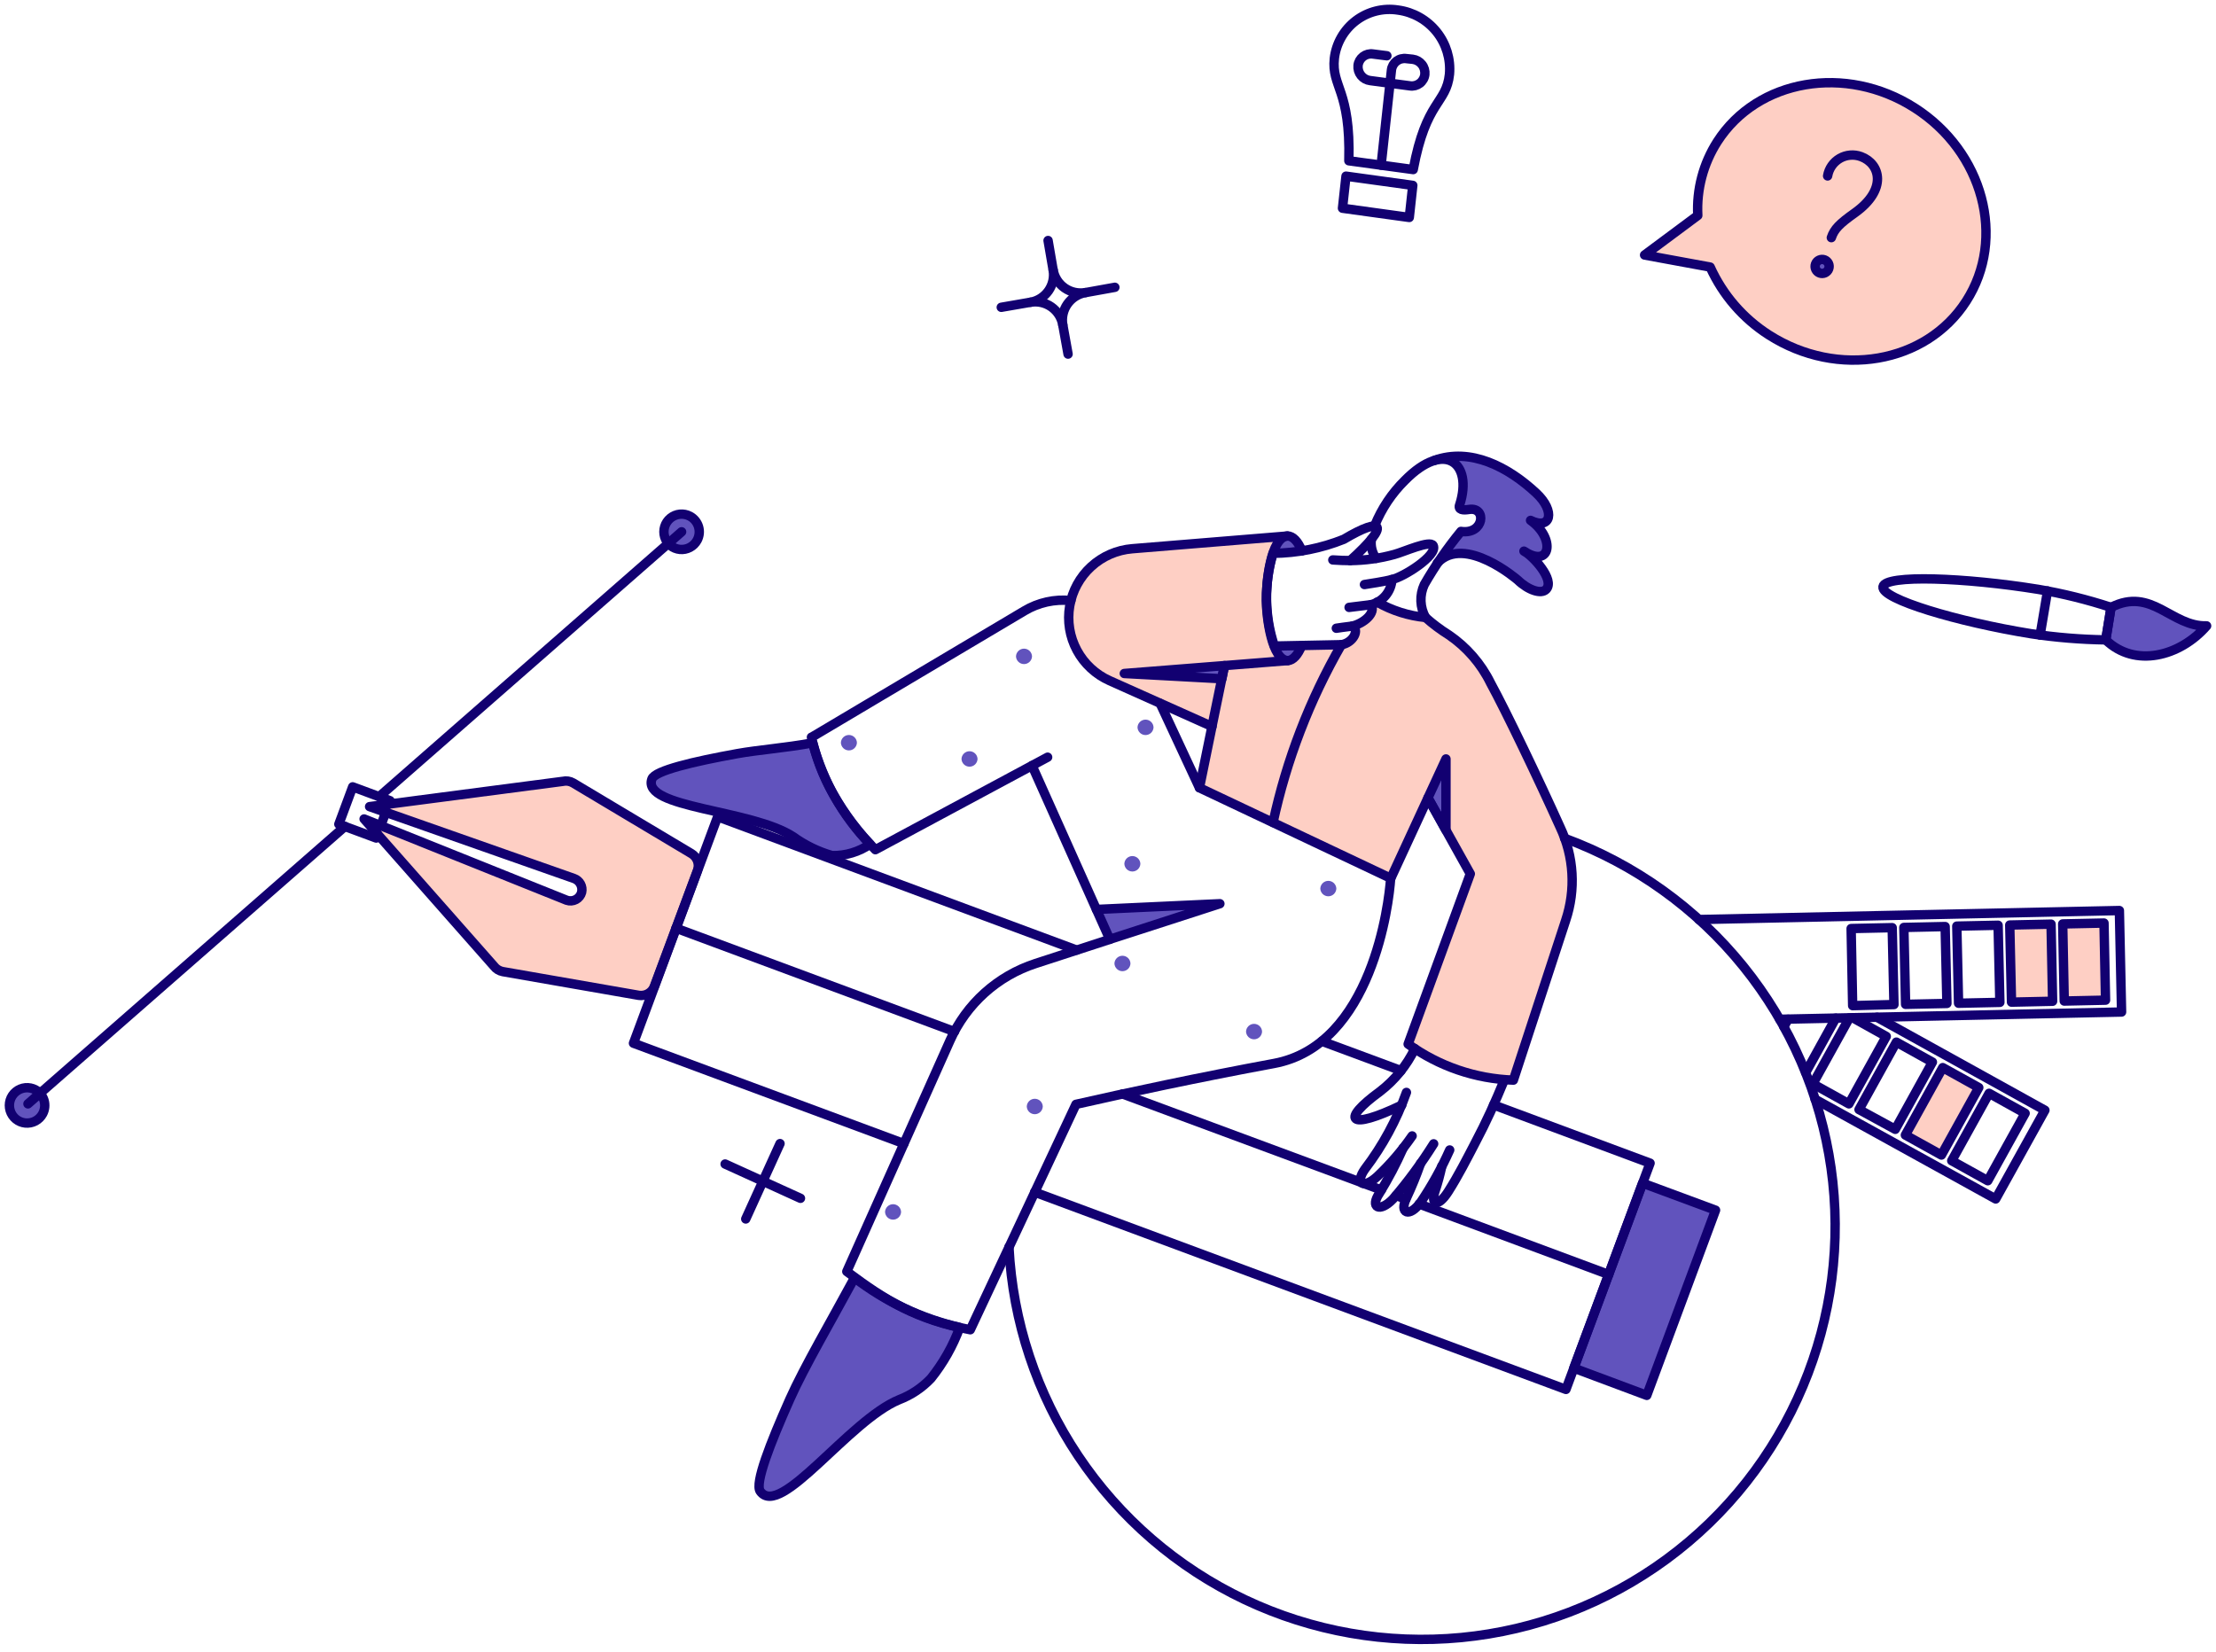 <svg width="236" height="176" viewBox="0 0 236 176" fill="none" xmlns="http://www.w3.org/2000/svg">
<path d="M166.155 88.117C163.862 83.156 160.399 75.785 158.737 72.744C156.108 67.953 154.002 67.826 151.811 65.771C149.998 65.596 148.244 65.037 146.664 64.133C146.444 64.258 146.21 64.356 145.967 64.426C146.527 65.288 145.249 66.385 144.059 66.693C144.675 67.14 144.048 68.491 142.828 68.696C142.221 68.696 141.517 68.775 138.616 68.789C137.821 70.729 136.791 70.743 136.008 69.462C134.313 66.687 134.523 57.724 136.954 57.089L120.552 58.444C118.925 58.583 117.391 59.258 116.19 60.364C114.989 61.469 114.189 62.942 113.915 64.552C113.642 66.161 113.911 67.816 114.681 69.256C115.45 70.696 116.676 71.84 118.165 72.507L129.045 77.374L127.711 83.901L148.093 93.542L153.965 80.835V88.417L156.562 93.072L149.97 111.217C153.233 113.578 157.128 114.914 161.154 115.055L166.723 98.044C167.798 94.783 167.595 91.235 166.155 88.117ZM130.126 72.299L119.738 71.739L130.407 70.897L130.126 72.299Z" fill="#FECFC4"/>
<path d="M73.736 90.948L61.006 83.366C60.674 83.173 60.28 83.114 59.906 83.202L39.362 85.912L61.101 93.568C61.396 93.671 61.643 93.877 61.794 94.15C61.945 94.423 61.99 94.742 61.92 95.046C61.876 95.209 61.799 95.362 61.693 95.493C61.588 95.625 61.456 95.734 61.307 95.814C61.158 95.892 60.994 95.939 60.826 95.953C60.657 95.965 60.488 95.944 60.329 95.889L38.754 87.25L52.603 102.927C52.832 103.231 53.166 103.439 53.539 103.512L68.121 106.063C68.466 106.118 68.82 106.054 69.122 105.879C69.425 105.704 69.658 105.43 69.782 105.103L74.369 92.749C74.49 92.422 74.493 92.063 74.377 91.734C74.261 91.406 74.035 91.127 73.736 90.948Z" fill="#FECFC4"/>
<path d="M202.92 120.899L206.898 113.715L210.736 115.844L206.758 123.027L202.92 120.899Z" fill="#FECFC4"/>
<path d="M219.838 106.625L219.674 98.412L224.072 98.318L224.236 106.531L219.838 106.625Z" fill="#FECFC4"/>
<path d="M214.222 106.741L214.035 98.528L218.434 98.434L218.598 106.647L214.222 106.741Z" fill="#FECFC4"/>
<path d="M203.903 11.485C196.58 6.805 187.173 8.42 182.891 15.089C181.395 17.428 180.668 20.177 180.811 22.95L175.146 27.162L182.13 28.448C183.47 31.415 185.645 33.928 188.389 35.68C195.713 40.36 205.118 38.745 209.401 32.076C213.683 25.407 211.231 16.165 203.903 11.485Z" fill="#FECFC4"/>
<path d="M182.703 128.901L175.379 148.626L167.611 145.725L174.934 126.022L182.703 128.901Z" fill="#6153BD"/>
<path d="M163.724 56.05C163.497 55.841 163.256 55.649 163.002 55.475C165.526 56.722 165.603 53.89 162.885 51.989C158.612 48.396 155.262 48.26 153.045 48.943C155.747 48.707 156.278 51.216 155.467 53.767C155.205 54.358 155.81 54.383 156.453 54.282C158.371 54.024 158.067 56.991 155.591 56.621C155.467 56.786 153.094 59.922 152.993 60.061C153.37 59.635 153.849 59.312 154.386 59.123C154.922 58.933 155.498 58.883 156.059 58.977C158.128 59.437 160.05 60.404 161.651 61.793C162.774 62.869 164.114 63.314 164.646 62.778C165.178 62.242 164.693 60.906 163.57 59.83C163.382 59.651 163.165 59.429 162.947 59.214C164.874 59.901 165.719 57.961 163.724 56.05Z" fill="#6153BD"/>
<path d="M116.766 96.868L118.193 100.049L129.915 96.258L116.766 96.868Z" fill="#6153BD"/>
<path d="M153.993 80.84V88.421L152.075 84.983L153.993 80.84Z" fill="#6153BD"/>
<path d="M138.644 68.79C137.825 70.825 136.585 70.919 135.695 68.836C136.491 68.836 137.567 68.813 138.644 68.79Z" fill="#6153BD"/>
<path d="M138.667 58.681C137.646 58.853 136.614 58.947 135.578 58.962C136.374 56.692 137.705 56.341 138.667 58.681Z" fill="#6153BD"/>
<path d="M130.406 70.895L130.126 72.298L119.737 71.738L130.406 70.895Z" fill="#6153BD"/>
<path d="M4.546 118.629C4.37 118.958 4.1 119.226 3.772 119.403C3.443 119.577 3.069 119.651 2.699 119.614C2.328 119.579 1.976 119.432 1.688 119.196C1.4 118.959 1.189 118.643 1.081 118.286C0.973 117.93 0.973 117.549 1.081 117.192C1.19 116.835 1.401 116.519 1.69 116.283C1.978 116.047 2.33 115.901 2.701 115.864C3.071 115.829 3.445 115.902 3.773 116.079C4.213 116.315 4.541 116.716 4.686 117.194C4.831 117.672 4.78 118.188 4.546 118.629Z" fill="#6153BD"/>
<path d="M74.251 57.534C74.075 57.863 73.805 58.132 73.477 58.307C73.148 58.483 72.775 58.557 72.404 58.52C72.033 58.483 71.681 58.338 71.393 58.101C71.105 57.864 70.894 57.548 70.786 57.191C70.678 56.834 70.678 56.454 70.787 56.097C70.895 55.741 71.107 55.424 71.395 55.188C71.683 54.952 72.035 54.806 72.406 54.77C72.777 54.733 73.15 54.808 73.478 54.984C73.918 55.221 74.246 55.622 74.391 56.1C74.536 56.578 74.485 57.093 74.251 57.534Z" fill="#6153BD"/>
<path d="M224.821 64.695C229.174 62.478 231.233 66.777 235 66.665C232.146 69.941 227.349 71.158 224.26 68.163L224.821 64.695Z" fill="#6153BD"/>
<path d="M194.754 28.637C194.687 28.823 194.546 28.974 194.366 29.058C194.187 29.141 193.981 29.149 193.795 29.081C193.609 29.013 193.458 28.873 193.374 28.693C193.29 28.514 193.283 28.308 193.35 28.122C193.418 27.936 193.559 27.784 193.738 27.701C193.918 27.617 194.124 27.609 194.31 27.677C194.496 27.745 194.647 27.885 194.731 28.065C194.815 28.245 194.822 28.45 194.754 28.637Z" fill="#6153BD"/>
<path d="M86.558 79.131C83.609 79.669 80.707 79.88 78.509 80.278C73.853 81.12 69.757 82.079 69.43 82.969C68.283 86.104 80.029 86.198 84.475 89.126C88.081 91.487 89.384 91.81 92.665 89.922C89.742 86.904 87.64 83.19 86.558 79.131Z" fill="#6153BD"/>
<path d="M102.211 141.391C101.491 143.355 100.456 145.188 99.147 146.819C98.2 147.82 97.04 148.595 95.754 149.089C90.378 151.306 83.101 161.815 80.965 158.847C80.359 158.003 82.02 153.747 84.124 149.019C85.623 145.65 88.594 140.572 91.004 136.103C94.317 138.649 98.139 140.453 102.211 141.391Z" fill="#6153BD"/>
<path d="M134.408 109.878C134.4 110.098 134.306 110.308 134.147 110.462C133.988 110.614 133.775 110.701 133.555 110.701C133.333 110.701 133.12 110.614 132.961 110.462C132.802 110.308 132.709 110.098 132.7 109.878C132.709 109.657 132.802 109.448 132.961 109.294C133.12 109.141 133.333 109.055 133.555 109.055C133.775 109.055 133.988 109.141 134.147 109.294C134.306 109.448 134.4 109.657 134.408 109.878Z" fill="#6153BD"/>
<path d="M142.318 94.645C142.309 94.866 142.215 95.075 142.056 95.229C141.898 95.382 141.685 95.468 141.463 95.468C141.242 95.468 141.029 95.382 140.87 95.229C140.712 95.075 140.618 94.866 140.609 94.645C140.618 94.425 140.712 94.216 140.87 94.062C141.029 93.909 141.242 93.823 141.463 93.823C141.685 93.823 141.898 93.909 142.056 94.062C142.215 94.216 142.309 94.425 142.318 94.645Z" fill="#6153BD"/>
<path d="M121.448 92.005C121.44 92.225 121.346 92.435 121.187 92.589C121.028 92.741 120.815 92.828 120.594 92.828C120.373 92.828 120.16 92.741 120.001 92.589C119.842 92.435 119.749 92.225 119.74 92.005C119.749 91.784 119.842 91.575 120.001 91.421C120.16 91.268 120.373 91.182 120.594 91.182C120.815 91.182 121.028 91.268 121.187 91.421C121.346 91.575 121.44 91.784 121.448 92.005Z" fill="#6153BD"/>
<path d="M122.85 77.472C122.841 77.693 122.748 77.902 122.589 78.055C122.43 78.209 122.217 78.294 121.995 78.294C121.775 78.294 121.562 78.209 121.403 78.055C121.244 77.902 121.15 77.693 121.142 77.472C121.15 77.251 121.244 77.042 121.403 76.889C121.562 76.736 121.775 76.65 121.995 76.65C122.217 76.65 122.43 76.736 122.589 76.889C122.748 77.042 122.841 77.251 122.85 77.472Z" fill="#6153BD"/>
<path d="M109.909 69.913C109.901 70.133 109.807 70.343 109.648 70.496C109.489 70.649 109.276 70.735 109.055 70.735C108.834 70.735 108.622 70.649 108.463 70.496C108.303 70.343 108.21 70.133 108.201 69.913C108.21 69.692 108.303 69.483 108.463 69.329C108.622 69.176 108.834 69.09 109.055 69.09C109.276 69.09 109.489 69.176 109.648 69.329C109.807 69.483 109.901 69.692 109.909 69.913Z" fill="#6153BD"/>
<path d="M91.261 79.108C91.253 79.329 91.159 79.538 91 79.691C90.84 79.845 90.628 79.93 90.407 79.93C90.186 79.93 89.973 79.845 89.814 79.691C89.655 79.538 89.561 79.329 89.553 79.108C89.561 78.887 89.655 78.678 89.814 78.525C89.973 78.371 90.186 78.286 90.407 78.286C90.628 78.286 90.84 78.371 91 78.525C91.159 78.678 91.253 78.887 91.261 79.108Z" fill="#6153BD"/>
<path d="M104.107 80.839C104.098 81.06 104.005 81.269 103.845 81.423C103.686 81.576 103.474 81.662 103.253 81.662C103.031 81.662 102.819 81.576 102.66 81.423C102.501 81.269 102.407 81.06 102.398 80.839C102.407 80.618 102.501 80.409 102.66 80.256C102.819 80.103 103.031 80.017 103.253 80.017C103.474 80.017 103.686 80.103 103.845 80.256C104.005 80.409 104.098 80.618 104.107 80.839Z" fill="#6153BD"/>
<path d="M111.056 117.857C111.047 118.077 110.954 118.287 110.795 118.441C110.635 118.593 110.423 118.68 110.202 118.68C109.981 118.68 109.768 118.593 109.609 118.441C109.45 118.287 109.356 118.077 109.348 117.857C109.356 117.636 109.45 117.427 109.609 117.273C109.768 117.12 109.981 117.034 110.202 117.034C110.423 117.034 110.635 117.12 110.795 117.273C110.954 117.427 111.047 117.636 111.056 117.857Z" fill="#6153BD"/>
<path d="M120.393 102.623C120.384 102.844 120.291 103.053 120.132 103.207C119.973 103.36 119.76 103.446 119.538 103.446C119.318 103.446 119.105 103.36 118.946 103.207C118.787 103.053 118.693 102.844 118.685 102.623C118.693 102.403 118.787 102.194 118.946 102.04C119.105 101.887 119.318 101.801 119.538 101.801C119.76 101.801 119.973 101.887 120.132 102.04C120.291 102.194 120.384 102.403 120.393 102.623Z" fill="#6153BD"/>
<path d="M95.964 129.088C95.956 129.308 95.862 129.518 95.703 129.672C95.543 129.824 95.331 129.911 95.11 129.911C94.889 129.911 94.676 129.824 94.517 129.672C94.358 129.518 94.264 129.308 94.256 129.088C94.264 128.867 94.358 128.658 94.517 128.504C94.676 128.351 94.889 128.265 95.11 128.265C95.331 128.265 95.543 128.351 95.703 128.504C95.862 128.658 95.956 128.867 95.964 129.088Z" fill="#6153BD"/>
<path d="M224.821 64.695C229.174 62.478 231.233 66.777 235 66.665C232.146 69.941 227.349 71.158 224.26 68.163L224.821 64.695Z" stroke="#120071" stroke-linejoin="round"/>
<path d="M96.269 121.81L67.465 111.117L76.427 86.993L114.66 101.196" stroke="#120071" stroke-linecap="round" stroke-linejoin="round"/>
<path d="M159.071 117.693L175.73 123.893L166.769 147.993L110.19 126.981" stroke="#120071" stroke-linecap="round" stroke-linejoin="round"/>
<path d="M140.773 110.907L149.21 114.037" stroke="#120071" stroke-linecap="round" stroke-linejoin="round"/>
<path d="M182.703 128.901L175.379 148.626L167.611 145.725L174.934 126.022L182.703 128.901Z" stroke="#120071" stroke-linecap="round" stroke-linejoin="round"/>
<path d="M73.642 90.925L61.029 83.39C60.697 83.197 60.304 83.138 59.93 83.226L39.362 85.917L61.123 93.569C61.418 93.671 61.665 93.878 61.816 94.151C61.967 94.424 62.012 94.743 61.942 95.047C61.898 95.209 61.821 95.362 61.715 95.494C61.61 95.626 61.479 95.735 61.33 95.814C61.18 95.893 61.017 95.94 60.848 95.953C60.68 95.966 60.511 95.945 60.351 95.889L38.777 87.231L52.603 102.904C52.832 103.208 53.166 103.417 53.539 103.489L68.022 106.016C68.368 106.073 68.722 106.009 69.026 105.835C69.329 105.661 69.563 105.387 69.688 105.06L74.279 92.727C74.399 92.399 74.402 92.039 74.286 91.71C74.169 91.382 73.942 91.103 73.642 90.925Z" stroke="#120071" stroke-linecap="round" stroke-linejoin="round"/>
<path d="M71.99 98.863L101.65 109.877" stroke="#120071" stroke-linecap="round" stroke-linejoin="round"/>
<path d="M151.138 128.245L171.332 135.757" stroke="#120071" stroke-linecap="round" stroke-linejoin="round"/>
<path d="M148.683 127.333L149.712 127.73" stroke="#120071" stroke-linecap="round" stroke-linejoin="round"/>
<path d="M145.336 126.092L147.114 126.747" stroke="#120071" stroke-linecap="round" stroke-linejoin="round"/>
<path d="M119.551 116.523L144.985 125.952" stroke="#120071" stroke-linecap="round" stroke-linejoin="round"/>
<path d="M166.629 89.287C174.091 92.034 180.671 96.751 185.667 102.937C190.662 109.124 193.89 116.548 195.006 124.42C196.122 132.293 195.085 140.322 192.005 147.652C188.925 154.984 183.916 161.343 177.51 166.056C171.106 170.769 163.544 173.658 155.629 174.42C147.713 175.179 139.74 173.782 132.555 170.375C125.37 166.967 119.243 161.678 114.823 155.068C110.403 148.457 107.856 140.773 107.453 132.832" stroke="#120071" stroke-linecap="round" stroke-linejoin="round"/>
<path d="M127.74 83.904L129.073 77.377L118.194 72.511C116.697 71.848 115.465 70.705 114.691 69.263C113.917 67.821 113.646 66.162 113.921 64.548C114.195 62.935 115 61.459 116.207 60.354C117.414 59.249 118.955 58.578 120.586 58.447L137.113 57.092" stroke="#120071" stroke-linecap="round" stroke-linejoin="round"/>
<path d="M146.67 64.133C148.25 65.037 150.004 65.596 151.817 65.771C152.591 66.462 153.424 67.085 154.304 67.634C156.199 68.927 157.726 70.687 158.738 72.744C160.403 75.784 163.911 83.132 166.156 88.117C167.625 91.224 167.835 94.779 166.741 98.037L161.172 115.049C157.137 114.912 153.235 113.576 149.964 111.211L156.585 93.077L152.075 84.985L148.121 93.548" stroke="#120071" stroke-linecap="round" stroke-linejoin="round"/>
<path d="M130.126 72.298L119.737 71.737L130.406 70.895L130.126 72.298Z" stroke="#120071" stroke-linecap="round" stroke-linejoin="round"/>
<path d="M146.412 55.966C147.144 54.163 148.236 52.528 149.623 51.163C153.883 46.844 156.863 49.325 155.467 53.725C155.22 54.341 155.836 54.36 156.452 54.263C158.365 53.961 158.067 56.973 155.59 56.603C154.133 58.38 152.826 60.275 151.682 62.268C151.426 62.823 151.304 63.43 151.329 64.04C151.353 64.651 151.522 65.246 151.822 65.778" stroke="#120071" stroke-linecap="round" stroke-linejoin="round"/>
<path d="M146.553 59.477C146.123 58.886 145.944 58.149 146.054 57.427" stroke="#120071" stroke-linecap="round" stroke-linejoin="round"/>
<path d="M152.741 49.045C156.616 47.639 160.623 49.739 163.61 52.526C165.68 54.456 165.178 56.504 163.002 55.428C165.684 57.344 165.158 60.601 162.299 58.704C163.224 59.167 165.625 61.766 164.663 62.776C164.137 63.325 162.767 62.869 161.644 61.79C161.621 61.767 155.991 56.892 153.084 59.954" stroke="#120071" stroke-linecap="round" stroke-linejoin="round"/>
<path d="M116.766 96.868L129.915 96.258L118.193 100.049" stroke="#120071" stroke-linecap="round" stroke-linejoin="round"/>
<path d="M153.993 80.839V88.421L152.075 84.982L153.993 80.839Z" stroke="#120071" stroke-linecap="round" stroke-linejoin="round"/>
<path d="M123.552 74.919L127.739 83.91L148.12 93.551L148.097 93.597C147.933 96.148 146.155 111.338 135.672 113.276C127.927 114.707 119.831 116.435 114.589 117.628L103.334 141.635C97.617 140.562 94.319 138.535 90.184 135.434L101.182 110.819C102.043 108.894 103.297 107.169 104.865 105.758C106.432 104.348 108.279 103.281 110.284 102.629L118.193 100.055L109.911 81.544L93.226 90.504C91.472 88.727 89.957 86.727 88.72 84.558C87.653 82.673 86.877 80.639 86.417 78.523H86.44L109.09 65.069C110.581 64.176 112.322 63.79 114.051 63.969" stroke="#120071" stroke-linecap="round" stroke-linejoin="round"/>
<path d="M92.665 89.918C91.476 90.737 90.061 91.162 88.617 91.135C87.131 90.708 85.73 90.027 84.475 89.123C80.027 86.203 68.28 86.103 69.43 82.965C69.757 82.076 73.853 81.118 78.51 80.274C80.708 79.876 83.61 79.666 86.558 79.127C87.64 83.186 89.743 86.901 92.665 89.918Z" stroke="#120071" stroke-linecap="round" stroke-linejoin="round"/>
<path d="M145.312 62.261C145.851 62.167 147.395 61.957 148.237 61.723" stroke="#120071" stroke-linecap="round" stroke-linejoin="round"/>
<path d="M141.943 59.64C142.599 59.686 143.23 59.71 143.791 59.71" stroke="#120071" stroke-linecap="round" stroke-linejoin="round"/>
<path d="M146.001 64.408L143.675 64.695" stroke="#120071" stroke-linecap="round" stroke-linejoin="round"/>
<path d="M152.636 58.119C152.331 57.487 149.478 58.798 148.494 59.055C146.962 59.479 145.382 59.699 143.792 59.71C148.167 55.779 147.278 54.96 143.113 57.44C140.716 58.403 138.161 58.911 135.578 58.938C134.605 62.165 134.654 65.615 135.719 68.813C144.114 68.651 142.397 68.672 142.862 68.672C144.146 68.458 144.801 67.058 144.016 66.688C145.225 66.406 146.574 65.287 146.007 64.407C146.617 64.256 147.162 63.914 147.565 63.431C147.967 62.948 148.204 62.35 148.244 61.723C149.442 61.481 153.137 59.16 152.636 58.119Z" stroke="#120071" stroke-linecap="round" stroke-linejoin="round"/>
<path d="M142.317 66.917C142.317 66.917 143.542 66.735 144.01 66.688" stroke="#120071" stroke-linecap="round" stroke-linejoin="round"/>
<path d="M138.643 58.68C138.249 57.669 137.675 57.079 137.106 57.088C135.319 57.224 134.835 62.06 134.862 63.985C134.887 65.832 135.451 70.361 137.169 70.361C137.71 70.331 138.23 69.745 138.62 68.793" stroke="#120071" stroke-linecap="round" stroke-linejoin="round"/>
<path d="M149.782 116.359C148.738 119.293 147.246 122.046 145.359 124.524C144.298 126.017 145.125 126.724 146.67 125.32C148.057 124.011 149.303 122.56 150.389 120.992" stroke="#120071" stroke-linecap="round" stroke-linejoin="round"/>
<path d="M149.438 122.279C148.702 123.941 147.856 125.55 146.904 127.098C145.874 128.619 146.921 129.2 148.355 127.707C149.941 125.86 151.387 123.895 152.682 121.833" stroke="#120071" stroke-linecap="round" stroke-linejoin="round"/>
<path d="M151.286 123.928C150.849 125.182 150.347 126.411 149.783 127.613C148.987 129.251 150.088 129.721 151.302 128.058C152.488 126.293 153.522 124.43 154.391 122.489" stroke="#120071" stroke-linecap="round" stroke-linejoin="round"/>
<path d="M153.549 124.22C153.367 125.074 153.141 125.917 152.87 126.747C152.276 128.415 153.151 128.619 154.225 126.935C155.299 125.25 156.214 123.448 157.126 121.693C158.288 119.488 159.194 117.491 160.214 115.014" stroke="#120071" stroke-linecap="round" stroke-linejoin="round"/>
<path d="M149.282 117.714C143.528 120.474 142.777 119.315 146.956 116.265C148.537 115.053 149.812 113.488 150.679 111.695" stroke="#120071" stroke-linecap="round" stroke-linejoin="round"/>
<path d="M40.204 88.865L40.064 89.263L36.086 87.788L37.56 83.811L41.538 85.285L41.401 85.649" stroke="#120071" stroke-linecap="round" stroke-linejoin="round"/>
<path d="M41.071 86.525L40.556 87.953" stroke="#120071" stroke-linecap="round" stroke-linejoin="round"/>
<path d="M36.734 88.029L2.978 117.576" stroke="#120071" stroke-linecap="round" stroke-linejoin="round"/>
<path d="M72.59 56.645L40.379 84.856" stroke="#120071" stroke-linecap="round" stroke-linejoin="round"/>
<path d="M4.546 118.629C4.37 118.958 4.1 119.226 3.772 119.403C3.443 119.577 3.069 119.651 2.699 119.616C2.328 119.579 1.976 119.432 1.688 119.196C1.4 118.959 1.189 118.643 1.081 118.286C0.973 117.93 0.973 117.549 1.081 117.192C1.19 116.836 1.401 116.519 1.69 116.283C1.978 116.047 2.33 115.901 2.701 115.864C3.071 115.829 3.445 115.902 3.773 116.079C4.213 116.315 4.541 116.716 4.686 117.194C4.831 117.672 4.78 118.188 4.546 118.629Z" stroke="#120071" stroke-linecap="round" stroke-linejoin="round"/>
<path d="M74.251 57.534C74.075 57.863 73.805 58.132 73.477 58.307C73.148 58.483 72.775 58.557 72.404 58.52C72.033 58.483 71.681 58.338 71.393 58.101C71.105 57.864 70.894 57.548 70.786 57.191C70.678 56.834 70.678 56.454 70.787 56.097C70.895 55.741 71.107 55.424 71.395 55.188C71.683 54.952 72.035 54.806 72.406 54.77C72.777 54.733 73.15 54.808 73.478 54.984C73.918 55.221 74.246 55.622 74.391 56.1C74.536 56.578 74.485 57.093 74.251 57.534Z" stroke="#120071" stroke-linecap="round" stroke-linejoin="round"/>
<path d="M224.821 64.694L224.26 68.157C221.596 68.119 218.939 67.9 216.305 67.502C208.511 66.245 200.323 63.807 200.533 62.495C200.744 61.182 209.307 61.519 217.077 62.775C219.703 63.223 222.29 63.864 224.821 64.694Z" stroke="#120071" stroke-linecap="round" stroke-linejoin="round"/>
<path d="M218.059 62.944L217.267 67.647" stroke="#120071" stroke-linecap="round" stroke-linejoin="round"/>
<path d="M203.903 11.485C196.58 6.805 187.173 8.42 182.891 15.089C181.395 17.428 180.668 20.177 180.811 22.95L175.146 27.162L182.13 28.448C183.47 31.415 185.645 33.928 188.389 35.68C195.713 40.36 205.118 38.745 209.401 32.076C213.683 25.407 211.231 16.165 203.903 11.485Z" stroke="#120071" stroke-linecap="round" stroke-linejoin="round"/>
<path d="M195.035 25.313C195.34 24.402 195.898 23.835 197.539 22.67C201.012 20.189 200.267 17.447 198.195 16.68C197.826 16.544 197.432 16.49 197.042 16.524C196.65 16.557 196.272 16.676 195.932 16.873C195.592 17.07 195.3 17.339 195.076 17.662C194.852 17.984 194.703 18.352 194.638 18.739" stroke="#120071" stroke-linecap="round" stroke-linejoin="round"/>
<path d="M194.754 28.636C194.687 28.823 194.546 28.974 194.366 29.058C194.187 29.141 193.981 29.149 193.795 29.081C193.609 29.013 193.458 28.873 193.374 28.693C193.29 28.514 193.283 28.308 193.35 28.122C193.418 27.936 193.559 27.784 193.738 27.701C193.918 27.617 194.124 27.609 194.31 27.677C194.496 27.745 194.647 27.885 194.731 28.065C194.815 28.245 194.822 28.45 194.754 28.636Z" stroke="#120071" stroke-linecap="round" stroke-linejoin="round"/>
<path d="M143.651 17.125C143.849 9.501 141.779 9.292 142.107 6.22C142.199 5.43 142.45 4.667 142.844 3.976C143.238 3.285 143.769 2.681 144.402 2.2C145.036 1.72 145.761 1.372 146.533 1.178C147.304 0.984 148.107 0.948 148.893 1.072C150.508 1.289 151.979 2.12 152.999 3.392C154.017 4.665 154.507 6.281 154.367 7.905C154.026 11.107 151.878 10.643 150.506 18.061L143.651 17.125Z" stroke="#120071" stroke-linecap="round" stroke-linejoin="round"/>
<path d="M150.086 23.162L142.973 22.179L143.347 18.763L150.459 19.745L150.086 23.162Z" stroke="#120071" stroke-linecap="round" stroke-linejoin="round"/>
<path d="M147.699 5.939L146.222 5.752C146.037 5.724 145.848 5.734 145.667 5.78C145.486 5.827 145.316 5.909 145.167 6.023C145.02 6.136 144.895 6.279 144.803 6.441C144.71 6.604 144.651 6.783 144.63 6.969C144.592 7.353 144.704 7.736 144.946 8.038C145.186 8.34 145.534 8.535 145.917 8.583L150.153 9.145C150.338 9.173 150.526 9.163 150.707 9.117C150.888 9.07 151.058 8.987 151.206 8.874C151.355 8.76 151.478 8.618 151.57 8.456C151.663 8.293 151.722 8.114 151.743 7.928C151.781 7.544 151.669 7.16 151.427 6.859C151.187 6.557 150.839 6.361 150.456 6.313L149.778 6.243C149.594 6.215 149.405 6.225 149.224 6.272C149.043 6.318 148.873 6.401 148.724 6.514C148.576 6.628 148.452 6.77 148.36 6.932C148.267 7.095 148.208 7.274 148.187 7.46L147.087 17.592" stroke="#120071" stroke-linecap="round" stroke-linejoin="round"/>
<path d="M199.901 108.356L217.779 118.255L212.537 127.707L193.304 117.085" stroke="#120071" stroke-linecap="round" stroke-linejoin="round"/>
<path d="M207.857 123.635L211.835 116.453L215.673 118.582L211.695 125.765L207.857 123.635Z" stroke="#120071" stroke-linecap="round" stroke-linejoin="round"/>
<path d="M202.92 120.899L206.898 113.715L210.736 115.844L206.758 123.027L202.92 120.899Z" stroke="#120071" stroke-linecap="round" stroke-linejoin="round"/>
<path d="M197.983 118.184L201.96 111L205.798 113.13L201.843 120.29L197.983 118.184Z" stroke="#120071" stroke-linecap="round" stroke-linejoin="round"/>
<path d="M197.305 108.403L200.884 110.392L196.907 117.576L193.069 115.446L196.954 108.426" stroke="#120071" stroke-linecap="round" stroke-linejoin="round"/>
<path d="M189.98 109.362L190.425 108.567" stroke="#120071" stroke-linecap="round" stroke-linejoin="round"/>
<path d="M195.504 108.45L192.298 114.253" stroke="#120071" stroke-linecap="round" stroke-linejoin="round"/>
<path d="M111.618 25.618L112.156 28.753" stroke="#120071" stroke-linecap="round" stroke-linejoin="round"/>
<path d="M109.746 32.193L106.634 32.732" stroke="#120071" stroke-linecap="round" stroke-linejoin="round"/>
<path d="M118.731 30.602L115.619 31.163" stroke="#120071" stroke-linecap="round" stroke-linejoin="round"/>
<path d="M113.747 37.716L113.186 34.603" stroke="#120071" stroke-linecap="round" stroke-linejoin="round"/>
<path d="M113.185 34.603C113.048 33.828 112.609 33.139 111.965 32.687C111.321 32.235 110.523 32.057 109.748 32.193C110.524 32.056 111.213 31.616 111.665 30.971C112.117 30.327 112.294 29.529 112.158 28.753C112.295 29.528 112.734 30.218 113.378 30.67C114.023 31.122 114.82 31.3 115.596 31.164C114.82 31.301 114.131 31.74 113.679 32.385C113.227 33.03 113.05 33.827 113.185 34.603Z" stroke="#120071" stroke-linecap="round" stroke-linejoin="round"/>
<path d="M102.211 141.391C101.491 143.355 100.456 145.188 99.147 146.819C98.2 147.82 97.04 148.595 95.754 149.089C90.378 151.306 83.101 161.815 80.965 158.847C80.359 158.003 82.02 153.747 84.124 149.019C85.623 145.65 88.594 140.572 91.004 136.103C94.317 138.649 98.139 140.453 102.211 141.391Z" stroke="#120071" stroke-linecap="round" stroke-linejoin="round"/>
<path d="M180.925 97.943L225.71 96.985L225.944 107.794L189.536 108.567" stroke="#120071" stroke-linecap="round" stroke-linejoin="round"/>
<path d="M219.838 106.625L219.674 98.412L224.072 98.318L224.236 106.531L219.838 106.625Z" stroke="#120071" stroke-linecap="round" stroke-linejoin="round"/>
<path d="M214.222 106.742L214.035 98.529L218.434 98.435L218.598 106.648L214.222 106.742Z" stroke="#120071" stroke-linecap="round" stroke-linejoin="round"/>
<path d="M208.583 106.859L208.396 98.645L212.795 98.552L212.982 106.765L208.583 106.859Z" stroke="#120071" stroke-linecap="round" stroke-linejoin="round"/>
<path d="M202.943 106.976L202.756 98.786L207.155 98.692L207.342 106.882L202.943 106.976Z" stroke="#120071" stroke-linecap="round" stroke-linejoin="round"/>
<path d="M197.305 107.116L197.142 98.903L201.516 98.809L201.703 106.999L197.305 107.116Z" stroke="#120071" stroke-linecap="round" stroke-linejoin="round"/>
<path d="M142.856 68.672C139.465 74.568 137.009 80.953 135.578 87.602" stroke="#120071" stroke-linecap="round" stroke-linejoin="round"/>
<path d="M83.071 121.81L79.421 129.836" stroke="#120071" stroke-linecap="round" stroke-linejoin="round"/>
<path d="M85.248 127.637L77.223 123.986" stroke="#120071" stroke-linecap="round" stroke-linejoin="round"/>
<path d="M109.911 81.544L111.571 80.652" stroke="#120071" stroke-linecap="round" stroke-linejoin="round"/>
<path d="M137.17 70.357L130.407 70.896L129.073 77.376" stroke="#120071" stroke-linecap="round" stroke-linejoin="round"/>
</svg>
